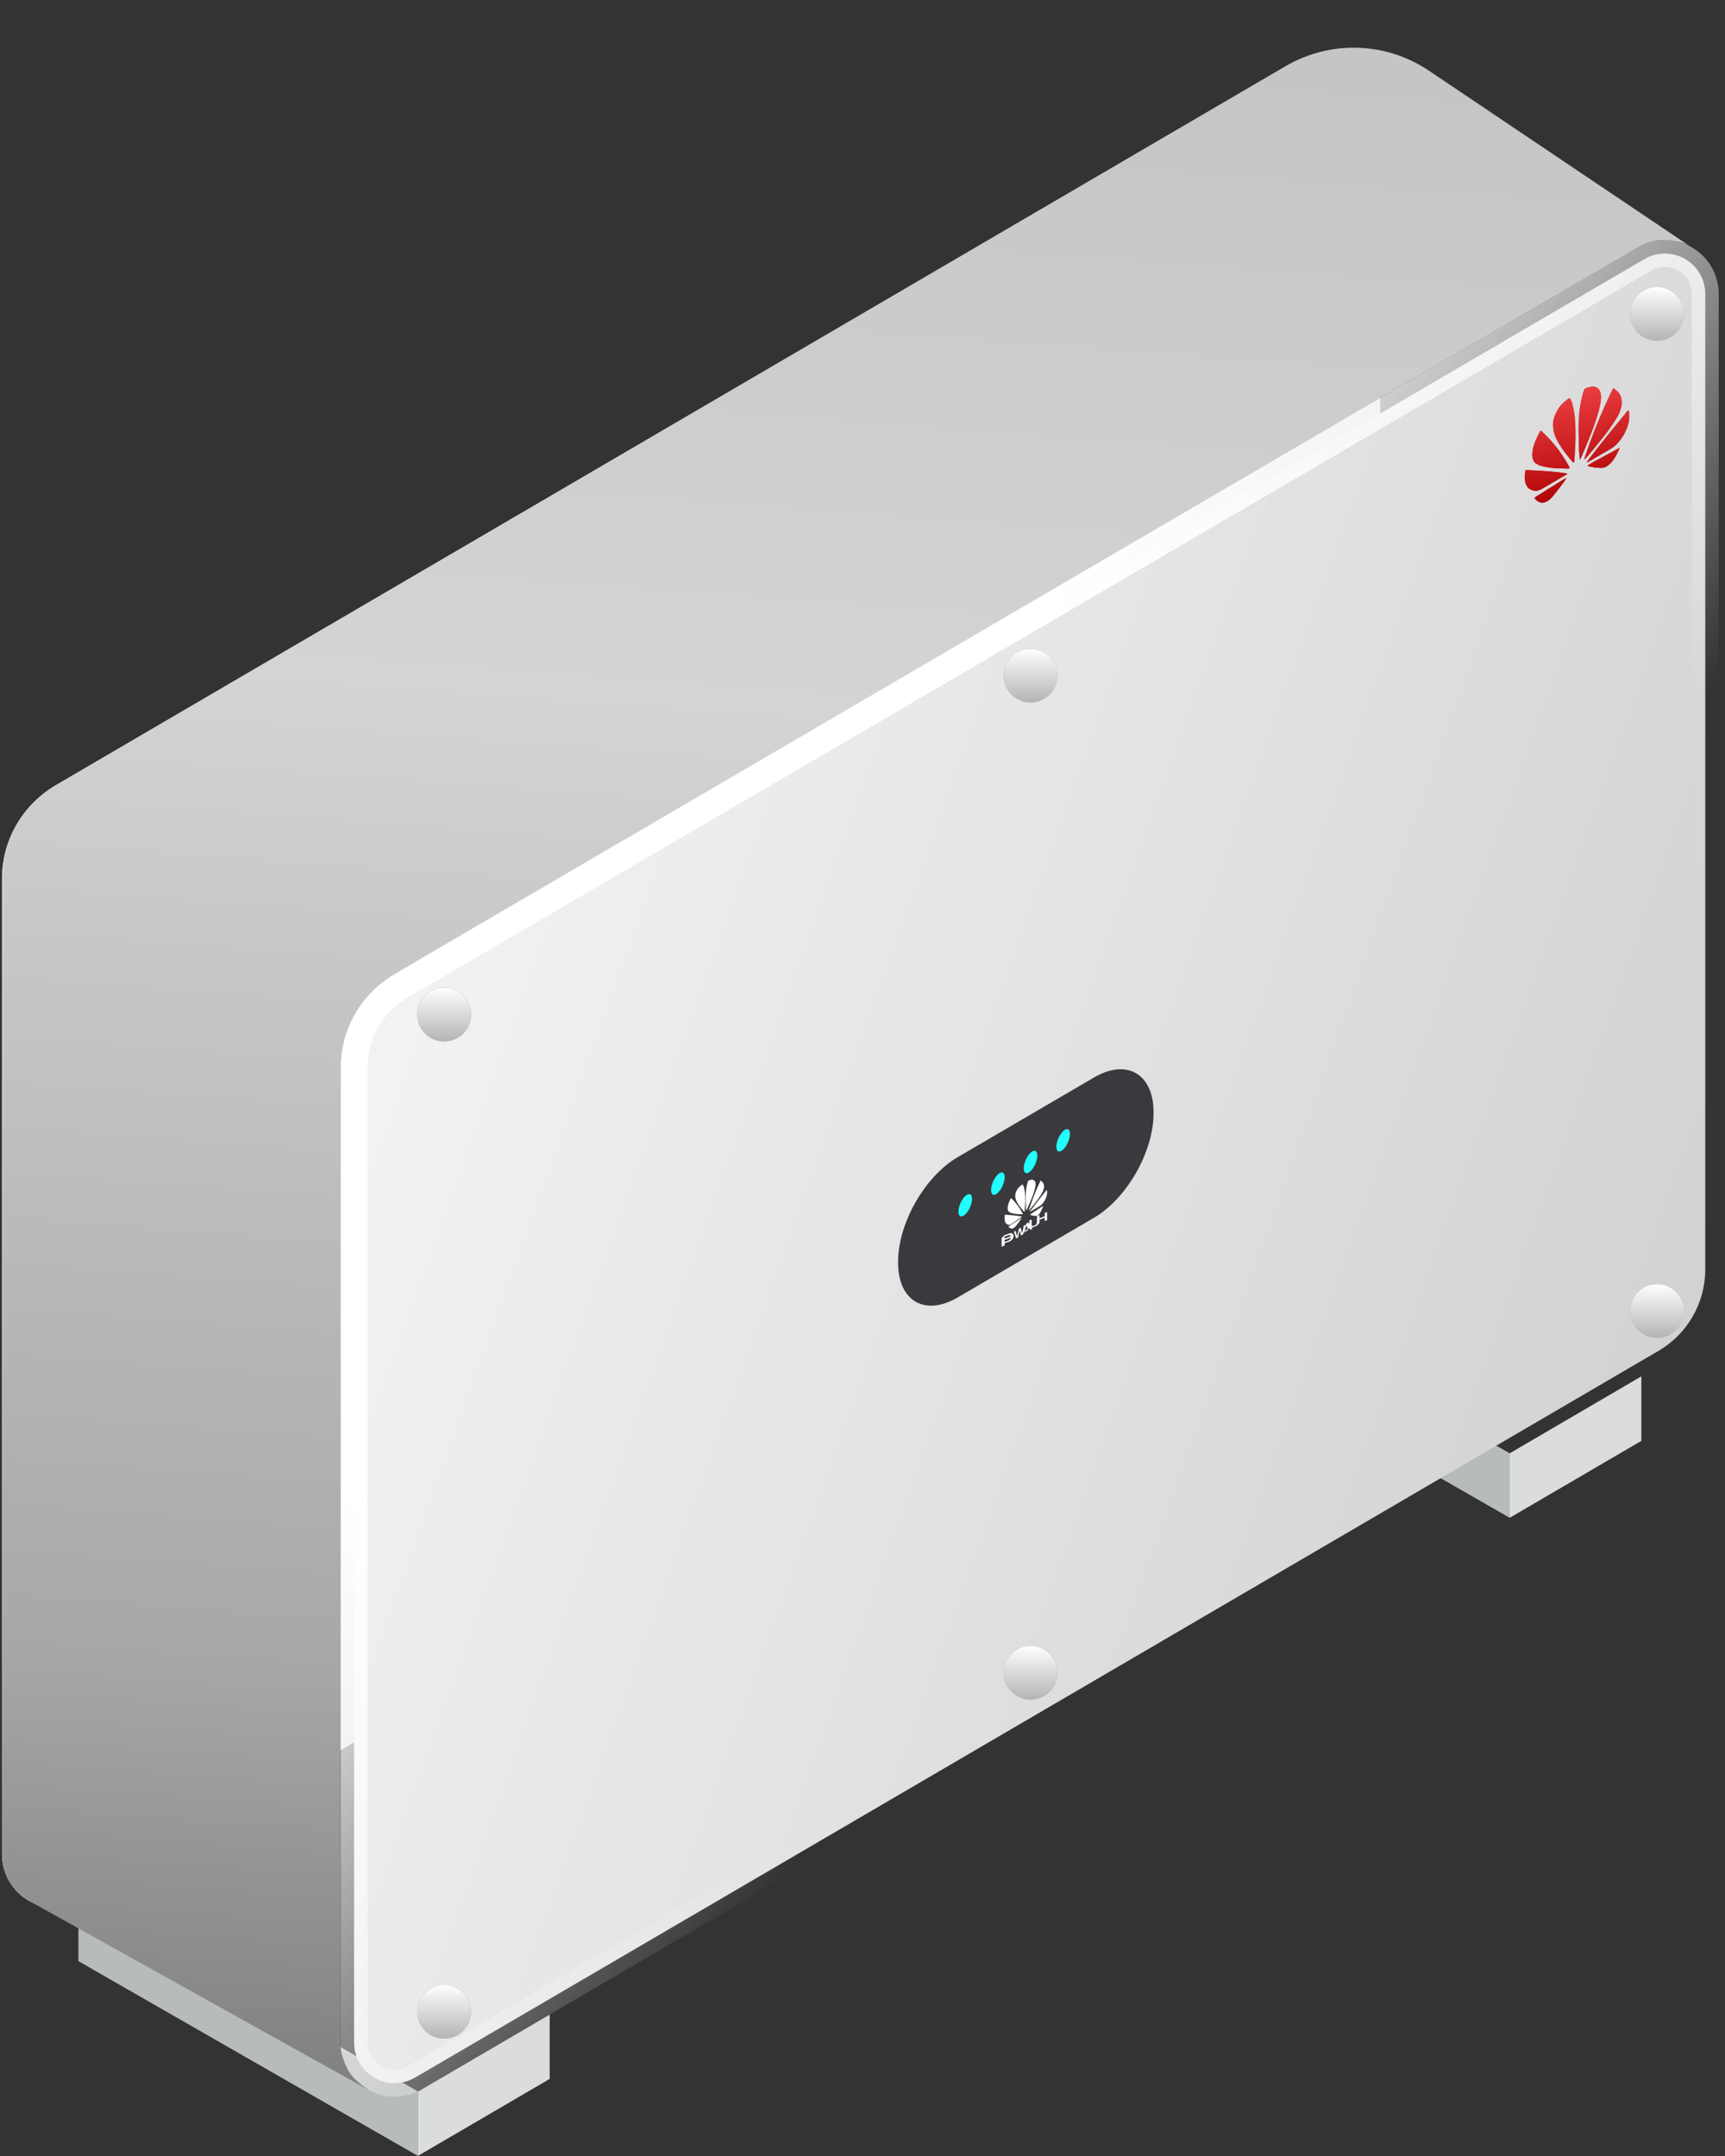 <?xml version="1.0" encoding="UTF-8"?>
<svg width="64px" height="80px" viewBox="0 0 64 80" version="1.1" xmlns="http://www.w3.org/2000/svg" xmlns:xlink="http://www.w3.org/1999/xlink">
    <rect x="0" y="0" width="64" height="80" fill="#333333" stroke="none"/>
    <title>icon_华为逆变器1</title>
    <defs>
        <linearGradient x1="60.065%" y1="3.276%" x2="73.863%" y2="93.989%" id="linearGradient-1">
            <stop stop-color="#F6F6F6" offset="0%"></stop>
            <stop stop-color="#D5D5D5" offset="100%"></stop>
        </linearGradient>
        <path d="M17.078,2.638 L61.712,28.728 C62.939,29.446 63.693,30.76 63.693,32.182 L63.693,68.376 C63.693,69.481 62.798,70.376 61.693,70.376 C61.338,70.376 60.99,70.282 60.684,70.103 L14.545,43.134 C13.318,42.416 12.564,41.102 12.564,39.68 L12.564,5.228 C12.564,3.572 13.907,2.228 15.564,2.228 C16.096,2.228 16.618,2.37 17.078,2.638 Z" id="path-2"></path>
        <linearGradient x1="89.393%" y1="28.8%" x2="-71.578%" y2="105%" id="linearGradient-3">
            <stop stop-color="#F2F2F2" offset="0%"></stop>
            <stop stop-color="#B4B4B4" offset="100%"></stop>
        </linearGradient>
        <linearGradient x1="74.445%" y1="43.694%" x2="48.567%" y2="70.399%" id="linearGradient-4">
            <stop stop-color="#FFFFFF" offset="0%"></stop>
            <stop stop-color="#FFFFFF" stop-opacity="0" offset="100%"></stop>
        </linearGradient>
        <linearGradient x1="60.477%" y1="1.704%" x2="39.523%" y2="98.296%" id="linearGradient-5">
            <stop stop-color="#EC4043" offset="0%"></stop>
            <stop stop-color="#AC0003" offset="100%"></stop>
        </linearGradient>
        <path d="M1.419,0.007 C1.495,0.019 1.574,0.046 1.655,0.086 C1.711,0.213 1.741,0.338 1.769,0.462 L1.809,0.649 L1.809,0.649 C1.839,0.844 1.863,1.035 1.867,1.217 C1.876,1.285 1.878,1.349 1.878,1.412 L1.877,1.537 L1.88,1.688 L1.874,1.856 L1.874,1.943 L1.874,2.062 L1.874,2.062 L1.862,2.295 C1.861,2.334 1.86,2.374 1.861,2.414 C1.855,2.44 1.852,2.468 1.851,2.497 L1.847,2.584 C1.845,2.627 1.841,2.669 1.829,2.705 C1.809,2.681 1.795,2.654 1.783,2.625 L1.758,2.568 C1.602,2.211 1.458,1.854 1.324,1.496 L1.276,1.356 C1.163,1.029 1.058,0.695 1.047,0.395 C1.038,0.135 1.188,-0.022 1.391,0.002 L1.419,0.007 Z M2.23,0.436 C2.239,0.434 2.25,0.441 2.26,0.45 L2.282,0.469 C2.286,0.472 2.289,0.474 2.293,0.477 L2.365,0.537 C2.449,0.607 2.534,0.681 2.605,0.784 C2.689,0.916 2.768,1.06 2.8,1.203 C2.845,1.38 2.828,1.533 2.8,1.669 C2.761,1.84 2.686,1.978 2.611,2.113 C2.587,2.154 2.553,2.185 2.532,2.229 C2.488,2.315 2.431,2.386 2.376,2.456 C2.332,2.517 2.286,2.574 2.24,2.63 L2.097,2.796 L2.093,2.8 L2.082,2.811 C2.071,2.821 2.058,2.827 2.042,2.798 C2.027,2.604 2.015,2.415 2.009,2.228 C1.996,2.087 1.995,1.951 1.995,1.817 L1.997,1.615 C1.997,1.582 1.997,1.548 1.997,1.514 L2.005,1.401 L2.019,1.174 C2.021,1.137 2.024,1.1 2.028,1.064 C2.06,0.898 2.082,0.724 2.131,0.573 C2.139,0.564 2.145,0.553 2.151,0.541 L2.168,0.502 C2.179,0.477 2.192,0.453 2.212,0.442 L2.23,0.436 Z M0.582,0.064 C0.594,0.064 0.603,0.077 0.611,0.092 L0.622,0.114 C0.623,0.118 0.625,0.121 0.627,0.124 C0.981,0.855 1.29,1.598 1.551,2.342 L1.633,2.579 C1.647,2.623 1.661,2.667 1.663,2.708 C1.634,2.683 1.607,2.653 1.58,2.623 L1.527,2.561 C1.274,2.265 1.028,1.959 0.789,1.643 C0.7,1.518 0.609,1.394 0.53,1.262 C0.373,1.042 0.264,0.763 0.278,0.545 C0.293,0.31 0.418,0.175 0.556,0.081 L0.582,0.064 Z M3.274,1.635 L3.305,1.653 L3.4,1.845 C3.431,1.909 3.461,1.973 3.487,2.038 L3.511,2.103 C3.566,2.247 3.593,2.39 3.601,2.522 C3.595,2.66 3.556,2.782 3.475,2.844 L3.444,2.86 L3.386,2.896 C3.367,2.908 3.347,2.919 3.325,2.925 C3.031,3.021 2.699,3.037 2.366,3.042 L2.303,3.046 C2.274,3.047 2.245,3.045 2.214,3.03 C2.219,2.988 2.235,2.957 2.253,2.928 L2.28,2.884 C2.285,2.876 2.289,2.868 2.293,2.86 C2.497,2.504 2.733,2.186 2.999,1.908 L3.128,1.778 L3.226,1.684 L3.274,1.635 Z M0.013,0.925 L0.014,0.926 L0.017,0.919 L0.021,0.902 C0.024,0.891 0.029,0.882 0.041,0.887 C0.065,0.906 0.087,0.932 0.108,0.958 L0.15,1.012 C0.563,1.512 0.974,2.016 1.373,2.535 L1.543,2.759 C1.559,2.777 1.567,2.8 1.573,2.824 C1.275,2.654 0.977,2.48 0.681,2.305 C0.501,2.202 0.329,2.006 0.203,1.789 C0.094,1.589 0.011,1.368 0.002,1.173 L0,1.088 C-0.001,1.03 0,0.974 0.013,0.925 Z M3.761,3.1 C3.791,3.097 3.821,3.094 3.856,3.119 L3.873,3.288 C3.875,3.316 3.877,3.344 3.878,3.371 L3.874,3.405 L3.868,3.476 C3.862,3.534 3.854,3.591 3.83,3.634 L3.803,3.686 C3.779,3.729 3.751,3.767 3.712,3.788 L3.69,3.799 L3.648,3.825 C3.612,3.846 3.575,3.864 3.528,3.862 C3.446,3.887 3.339,3.847 3.236,3.794 C2.925,3.614 2.611,3.431 2.299,3.246 C2.307,3.233 2.315,3.221 2.331,3.221 C2.736,3.158 3.157,3.13 3.58,3.109 L3.761,3.1 Z M0.68,2.45 C0.848,2.528 1.018,2.645 1.186,2.72 L1.33,2.8 C1.402,2.84 1.474,2.882 1.545,2.93 C1.527,2.954 1.5,2.962 1.473,2.966 L1.431,2.973 L1.411,2.977 C1.284,3.007 1.15,3.021 1.01,3.018 C0.88,3.017 0.719,2.901 0.601,2.736 L0.58,2.705 C0.483,2.571 0.416,2.42 0.353,2.272 C0.396,2.291 0.44,2.315 0.484,2.34 L0.615,2.415 L0.68,2.45 Z M2.328,3.388 C2.447,3.448 2.567,3.523 2.687,3.6 C2.849,3.716 3.015,3.794 3.177,3.909 C3.291,3.987 3.406,4.043 3.52,4.126 C3.486,4.188 3.437,4.231 3.381,4.263 L3.353,4.278 C3.25,4.341 3.092,4.31 2.948,4.189 C2.869,4.115 2.796,4.026 2.725,3.936 L2.641,3.827 C2.627,3.809 2.613,3.791 2.599,3.774 C2.538,3.695 2.48,3.614 2.419,3.532 L2.379,3.476 C2.366,3.457 2.354,3.438 2.343,3.418 L2.328,3.388 Z" id="path-6"></path>
        <linearGradient x1="50%" y1="100%" x2="50%" y2="5.1%" id="linearGradient-7">
            <stop stop-color="#D2D2D2" offset="0%"></stop>
            <stop stop-color="#7A7A7A" offset="100%"></stop>
        </linearGradient>
        <linearGradient x1="50%" y1="0%" x2="50%" y2="100%" id="linearGradient-8">
            <stop stop-color="#FFFFFF" offset="0%"></stop>
            <stop stop-color="#B4B4B4" offset="100%"></stop>
        </linearGradient>
        <linearGradient x1="50%" y1="0%" x2="56.988%" y2="116.6%" id="linearGradient-9">
            <stop stop-color="#C5C5C5" offset="0%"></stop>
            <stop stop-color="#D4D4D4" offset="28.1%"></stop>
            <stop stop-color="#A7A7A7" offset="69.6%"></stop>
            <stop stop-color="#636363" offset="100%"></stop>
        </linearGradient>
    </defs>
    <g id="光储充及工商储管理系统V1.3" stroke="none" stroke-width="1" fill="none" fill-rule="evenodd">
        <g id="3_2_6.设备监视_站点拓扑_示范站光伏发电能量流" transform="translate(-905, -418)">
            <g id="main" transform="translate(212, 102)">
                <g transform="translate(279, 40)" id="拓扑图">
                    <g transform="translate(0, 276)">
                        <g id="逆变器01" transform="translate(395, 0)">
                            <g transform="translate(19, 0)" id="icon_华为逆变器1">
                                <g id="华为逆变器1" transform="translate(31.884, 40) scale(-1, 1) translate(-31.884, -40) ">
                                    <polygon id="矩形备份-72" fill="#B8BBBC" points="7.756 53.926 20.357 46.699 20.357 49.089 7.756 56.319"></polygon>
                                    <polygon id="矩形备份-73" fill="#B8BBBC" points="48.257 77.607 60.859 70.38 60.859 72.77 48.257 80"></polygon>
                                    <g id="逆变器1备份-2" transform="translate(0, 0.422)">
                                        <g id="矩形备份">
                                            <use fill="url(#linearGradient-1)" xlink:href="#path-2"></use>
                                            <use fill="#D2D2D2" xlink:href="#path-2"></use>
                                        </g>
                                        <path d="M2,8.986 C2.266,8.986 2.527,9.056 2.757,9.191 L2.757,9.191 L48.896,36.16 C49.97,36.788 50.63,37.938 50.63,39.182 L50.63,39.182 L50.63,75.376 C50.63,75.79 50.462,76.165 50.19,76.437 C49.919,76.708 49.544,76.876 49.13,76.876 C48.864,76.876 48.602,76.805 48.373,76.671 L48.373,76.671 L2.234,49.702 C1.16,49.074 0.5,47.924 0.5,46.68 L0.5,46.68 L0.5,10.486 C0.5,10.071 0.668,9.696 0.939,9.425 C1.211,9.154 1.586,8.986 2,8.986 Z" id="矩形" stroke="url(#linearGradient-4)" fill="url(#linearGradient-3)" fill-rule="nonzero"></path>
                                        <polygon id="矩形" fill="#DADCDE" points="2.872 50.649 7.756 53.504 7.756 55.897 2.872 53.043"></polygon>
                                        <polygon id="矩形备份-66" fill="#DADCDE" points="43.374 74.33 48.257 77.185 48.257 79.571 43.374 76.717"></polygon>
                                        <g id="编组-70" transform="translate(20.969, 39.254)">
                                            <path d="M2.212,0.306 L7.267,3.261 C8.468,3.963 9.445,5.653 9.478,7.067 L9.479,7.173 C9.479,8.601 8.489,9.18 7.267,8.466 L2.212,5.511 C1.011,4.809 0.034,3.119 0.001,1.705 L0,1.599 C0,0.171 0.99,-0.408 2.212,0.306 Z" id="矩形" fill="#3A3A3E"></path>
                                            <g id="LOGO" transform="translate(3.95, 4.098)" fill="#FFFFFF" fill-rule="nonzero">
                                                <path d="M0.592,0.003 C0.625,0.007 0.661,0.018 0.697,0.035 C0.715,0.075 0.728,0.114 0.738,0.154 L0.765,0.272 C0.779,0.355 0.789,0.435 0.791,0.513 C0.795,0.541 0.796,0.568 0.796,0.595 L0.796,0.675 L0.797,0.708 L0.797,0.708 L0.795,0.771 L0.795,0.771 L0.794,0.82 C0.796,0.888 0.787,0.951 0.788,1.02 C0.78,1.058 0.787,1.107 0.774,1.143 C0.767,1.135 0.761,1.125 0.756,1.115 L0.743,1.086 C0.673,0.935 0.609,0.785 0.549,0.634 L0.511,0.529 C0.468,0.406 0.431,0.282 0.426,0.169 C0.422,0.063 0.484,-0.004 0.57,0 L0.592,0.003 Z M0.916,0.179 C0.919,0.179 0.922,0.18 0.925,0.182 L0.993,0.234 C1.025,0.26 1.056,0.288 1.083,0.325 C1.121,0.38 1.156,0.441 1.17,0.501 C1.19,0.576 1.183,0.641 1.17,0.699 C1.153,0.771 1.119,0.83 1.086,0.888 C1.075,0.905 1.06,0.918 1.051,0.937 C1.038,0.962 1.022,0.983 1.006,1.004 L0.981,1.034 C0.943,1.087 0.9,1.133 0.858,1.18 L0.851,1.186 C0.846,1.191 0.84,1.193 0.833,1.181 C0.826,1.099 0.821,1.019 0.818,0.94 C0.813,0.888 0.812,0.837 0.812,0.787 L0.813,0.637 C0.819,0.574 0.82,0.508 0.827,0.447 L0.847,0.34 C0.854,0.305 0.862,0.27 0.872,0.238 L0.881,0.226 L0.895,0.197 C0.897,0.193 0.9,0.189 0.904,0.185 L0.916,0.179 Z M0.237,0.032 C0.241,0.032 0.245,0.036 0.247,0.041 L0.255,0.057 L0.255,0.057 C0.391,0.347 0.511,0.641 0.613,0.937 L0.655,1.063 C0.664,1.091 0.675,1.12 0.677,1.146 L0.658,1.126 L0.658,1.126 L0.622,1.084 L0.622,1.084 C0.519,0.96 0.418,0.832 0.321,0.699 L0.267,0.621 C0.249,0.594 0.232,0.567 0.216,0.539 C0.152,0.447 0.108,0.33 0.113,0.237 C0.119,0.142 0.166,0.085 0.219,0.044 L0.237,0.032 Z M1.332,0.681 L1.345,0.689 L1.381,0.764 C1.399,0.802 1.416,0.839 1.429,0.878 C1.451,0.939 1.462,0.999 1.466,1.055 C1.463,1.113 1.447,1.166 1.414,1.192 C1.392,1.202 1.376,1.22 1.353,1.227 C1.233,1.27 1.099,1.278 0.963,1.283 L0.933,1.285 C0.923,1.285 0.912,1.284 0.901,1.279 C0.903,1.263 0.908,1.251 0.914,1.24 L0.933,1.206 C1.024,1.039 1.132,0.891 1.254,0.763 C1.27,0.744 1.288,0.727 1.306,0.709 L1.332,0.681 Z M0.006,0.4 L0.009,0.388 C0.011,0.385 0.013,0.382 0.017,0.384 L0.032,0.399 L0.061,0.436 C0.253,0.675 0.444,0.917 0.628,1.168 C0.634,1.175 0.638,1.185 0.64,1.195 C0.519,1.125 0.398,1.053 0.277,0.98 C0.204,0.938 0.134,0.856 0.083,0.765 C0.039,0.681 0.005,0.587 0.001,0.505 L0,0.451 C0,0.433 0.002,0.415 0.006,0.4 Z M1.413,1.308 L1.531,1.299 C1.543,1.297 1.555,1.296 1.569,1.308 L1.576,1.39 C1.577,1.403 1.578,1.417 1.578,1.43 L1.574,1.484 C1.571,1.511 1.568,1.537 1.559,1.558 C1.546,1.588 1.533,1.619 1.511,1.633 C1.487,1.648 1.466,1.671 1.436,1.671 C1.402,1.683 1.359,1.664 1.317,1.639 C1.19,1.554 1.063,1.467 0.936,1.38 C0.939,1.373 0.942,1.368 0.948,1.368 C1.099,1.337 1.256,1.321 1.413,1.308 Z M0.233,1.027 L0.277,1.057 L0.328,1.089 L0.431,1.16 C0.448,1.172 0.466,1.182 0.483,1.192 C0.532,1.224 0.581,1.256 0.629,1.296 C0.624,1.305 0.617,1.309 0.609,1.312 L0.574,1.321 C0.523,1.338 0.468,1.346 0.411,1.345 C0.355,1.345 0.284,1.28 0.236,1.188 C0.197,1.12 0.169,1.044 0.144,0.968 C0.173,0.984 0.203,1.006 0.233,1.027 Z M0.948,1.43 C0.996,1.454 1.045,1.485 1.094,1.517 L1.143,1.551 L1.243,1.612 C1.26,1.622 1.276,1.633 1.293,1.645 C1.339,1.678 1.386,1.701 1.433,1.735 C1.417,1.766 1.392,1.786 1.364,1.8 C1.323,1.828 1.258,1.816 1.2,1.765 C1.169,1.735 1.14,1.7 1.113,1.664 L1.058,1.591 L0.985,1.49 C0.974,1.475 0.964,1.461 0.955,1.445 L0.948,1.43 Z" id="形状"></path>
                                                <path d="M0,1.199 C0.029,1.211 0.057,1.222 0.086,1.233 L0.086,1.315 L0.087,1.357 L0.087,1.357 C0.152,1.384 0.218,1.41 0.283,1.434 L0.285,1.394 L0.284,1.312 C0.313,1.324 0.341,1.335 0.371,1.346 C0.369,1.445 0.369,1.546 0.371,1.646 L0.284,1.612 L0.285,1.53 L0.283,1.489 L0.283,1.489 C0.219,1.461 0.153,1.436 0.087,1.412 C0.085,1.452 0.086,1.493 0.086,1.535 L0,1.501 L0.001,1.35 L0,1.199 Z M0.291,1.372 C0.32,1.384 0.349,1.395 0.379,1.406 L0.38,1.601 L0.38,1.601 C0.38,1.628 0.405,1.667 0.44,1.687 L0.456,1.694 C0.499,1.717 0.561,1.731 0.571,1.695 L0.573,1.625 L0.572,1.48 C0.602,1.492 0.63,1.503 0.66,1.514 L0.661,1.708 L0.661,1.708 L0.659,1.738 C0.657,1.753 0.651,1.766 0.635,1.771 C0.588,1.789 0.519,1.767 0.457,1.74 L0.409,1.718 C0.386,1.706 0.363,1.692 0.344,1.673 C0.311,1.641 0.292,1.604 0.293,1.573 L0.291,1.372 Z M0.694,1.591 L0.774,1.628 C0.783,1.665 0.805,1.702 0.817,1.739 L0.836,1.781 L0.868,1.866 C0.874,1.88 0.88,1.894 0.888,1.908 C0.9,1.937 0.912,1.965 0.919,1.995 L0.869,1.972 L0.844,1.959 L0.844,1.959 C0.827,1.932 0.823,1.903 0.808,1.875 C0.757,1.846 0.705,1.823 0.654,1.805 L0.631,1.841 C0.627,1.847 0.623,1.852 0.617,1.857 C0.594,1.848 0.572,1.837 0.549,1.826 C0.551,1.798 0.566,1.782 0.582,1.766 C0.598,1.736 0.617,1.711 0.632,1.681 C0.643,1.672 0.65,1.661 0.657,1.649 L0.677,1.613 L0.677,1.613 L0.694,1.591 Z M0.698,1.856 C0.747,1.898 0.798,1.928 0.846,1.942 L0.8,1.783 C0.791,1.757 0.782,1.731 0.772,1.704 C0.746,1.734 0.732,1.776 0.715,1.816 L0.698,1.856 Z M0.805,1.677 L0.867,1.714 C0.872,1.746 0.878,1.778 0.887,1.811 C0.903,1.867 0.908,1.921 0.925,1.977 L0.932,1.978 L0.94,1.937 L0.962,1.86 C0.966,1.847 0.968,1.833 0.97,1.819 C0.973,1.806 0.976,1.794 0.98,1.782 L1.049,1.823 L1.081,1.96 L1.1,2.054 C1.103,2.067 1.107,2.08 1.115,2.092 L1.127,2.042 L1.127,2.042 L1.157,1.947 C1.162,1.931 1.167,1.915 1.171,1.898 L1.191,1.907 L1.232,1.932 C1.203,2.015 1.173,2.096 1.146,2.181 L1.101,2.155 C1.093,2.151 1.086,2.146 1.078,2.141 C1.075,2.137 1.073,2.131 1.072,2.126 L1.036,1.964 C1.03,1.939 1.024,1.914 1.017,1.89 L1.01,1.904 L1.002,1.936 L0.966,2.073 L0.966,2.073 C0.943,2.061 0.92,2.047 0.897,2.032 L0.885,1.995 L0.867,1.922 C0.864,1.909 0.861,1.897 0.856,1.885 C0.839,1.824 0.829,1.762 0.808,1.701 L0.805,1.689 L0.805,1.677 Z M1.293,1.995 C1.317,1.979 1.355,1.978 1.396,1.993 L1.614,2.071 L1.614,2.125 C1.552,2.101 1.489,2.078 1.426,2.057 C1.38,2.044 1.351,2.066 1.348,2.098 L1.436,2.131 L1.614,2.194 L1.614,2.248 C1.528,2.216 1.44,2.183 1.353,2.154 C1.343,2.181 1.366,2.223 1.411,2.246 C1.478,2.279 1.546,2.297 1.614,2.324 L1.614,2.371 C1.541,2.345 1.469,2.32 1.396,2.293 C1.325,2.261 1.266,2.203 1.25,2.146 C1.239,2.093 1.24,2.037 1.275,2.007 L1.293,1.995 Z M1.578,2.107 C1.613,2.115 1.65,2.128 1.685,2.146 L1.688,2.211 L1.688,2.437 C1.688,2.453 1.687,2.469 1.684,2.484 L1.578,2.445 L1.579,2.276 L1.578,2.107 Z" id="形状"></path>
                                            </g>
                                            <g id="编组-65" transform="translate(5.171, 3.842) rotate(-8) translate(-5.171, -3.842) translate(3.318, 1.963)" fill="#22FFFF">
                                                <path d="M0.222,0.821 C0.344,0.928 0.444,0.84 0.444,0.626 C0.444,0.412 0.344,0.152 0.222,0.045 C0.099,-0.061 0,0.026 0,0.241 C0,0.455 0.099,0.715 0.222,0.821 Z" id="椭圆形"></path>
                                                <path d="M1.309,1.785 C1.432,1.891 1.531,1.804 1.531,1.589 C1.531,1.375 1.432,1.115 1.309,1.009 C1.187,0.902 1.087,0.99 1.087,1.204 C1.087,1.418 1.187,1.678 1.309,1.785 Z" id="椭圆形备份-62"></path>
                                                <path d="M2.397,2.748 C2.519,2.854 2.618,2.767 2.618,2.553 C2.618,2.339 2.519,2.079 2.397,1.972 C2.274,1.866 2.175,1.953 2.175,2.167 C2.175,2.382 2.274,2.642 2.397,2.748 Z" id="椭圆形备份-63"></path>
                                                <path d="M3.484,3.711 C3.606,3.818 3.706,3.73 3.706,3.516 C3.706,3.302 3.606,3.042 3.484,2.936 C3.361,2.829 3.262,2.917 3.262,3.131 C3.262,3.345 3.361,3.605 3.484,3.711 Z" id="椭圆形备份-64"></path>
                                            </g>
                                        </g>
                                        <g id="LOGO3" transform="translate(3.321, 13.922)" fill-rule="nonzero">
                                            <g id="形状">
                                                <use fill="#C71F1E" xlink:href="#path-6"></use>
                                                <use fill="url(#linearGradient-5)" xlink:href="#path-6"></use>
                                            </g>
                                        </g>
                                        <g id="1" transform="translate(1.757, 10.578)" fill-rule="nonzero">
                                            <g id="组_1" transform="translate(45, 26)">
                                                <ellipse id="椭圆_8-10" fill="url(#linearGradient-7)" cx="0.533" cy="0.647" rx="1" ry="1"></ellipse>
                                                <ellipse id="椭圆_7-10" fill="url(#linearGradient-8)" cx="0.533" cy="0.647" rx="1" ry="1"></ellipse>
                                            </g>
                                            <g id="组_2" transform="translate(23.243, 13.422)">
                                                <ellipse id="椭圆_8-10" fill="url(#linearGradient-7)" cx="0.533" cy="0.647" rx="1" ry="1"></ellipse>
                                                <ellipse id="椭圆_7-10" fill="url(#linearGradient-8)" cx="0.533" cy="0.647" rx="1" ry="1"></ellipse>
                                            </g>
                                            <g id="组_3" transform="translate(0, 0)">
                                                <ellipse id="椭圆_8-10" fill="url(#linearGradient-7)" cx="0.533" cy="0.647" rx="1" ry="1"></ellipse>
                                                <ellipse id="椭圆_7-10" fill="url(#linearGradient-8)" cx="0.533" cy="0.647" rx="1" ry="1"></ellipse>
                                            </g>
                                        </g>
                                        <g id="1备份" transform="translate(1.757, 47.578)" fill-rule="nonzero">
                                            <g id="组_1" transform="translate(45, 26)">
                                                <ellipse id="椭圆_8-10" fill="url(#linearGradient-7)" cx="0.533" cy="0.647" rx="1" ry="1"></ellipse>
                                                <ellipse id="椭圆_7-10" fill="url(#linearGradient-8)" cx="0.533" cy="0.647" rx="1" ry="1"></ellipse>
                                            </g>
                                            <g id="组_2" transform="translate(23.243, 13.422)">
                                                <ellipse id="椭圆_8-10" fill="url(#linearGradient-7)" cx="0.533" cy="0.647" rx="1" ry="1"></ellipse>
                                                <ellipse id="椭圆_7-10" fill="url(#linearGradient-8)" cx="0.533" cy="0.647" rx="1" ry="1"></ellipse>
                                            </g>
                                            <g id="组_3" transform="translate(0, 0)">
                                                <ellipse id="椭圆_8-10" fill="url(#linearGradient-7)" cx="0.533" cy="0.647" rx="1" ry="1"></ellipse>
                                                <ellipse id="椭圆_7-10" fill="url(#linearGradient-8)" cx="0.533" cy="0.647" rx="1" ry="1"></ellipse>
                                            </g>
                                        </g>
                                    </g>
                                    <path d="M49.214,36.201 L48.571,35.809 L48.571,35.809 L2.965,9.16 C2.607,8.966 2.249,8.884 1.89,8.913 C1.531,8.943 1.258,9.017 1.071,9.136 L10.755,2.621 C12.347,1.55 14.413,1.485 16.069,2.454 L61.397,28.957 L61.397,28.957 L61.656,29.108 C62.888,29.824 63.645,31.141 63.645,32.566 L63.645,32.837 L63.645,32.837 L63.692,68.879 C63.661,69.306 63.547,69.653 63.352,69.92 C63.157,70.186 62.923,70.398 62.651,70.555 L50.051,77.574 C50.404,77.342 50.645,77.132 50.774,76.944 C50.969,76.662 51.13,76.159 51.13,75.962 C51.13,64.068 51.13,52.043 51.13,39.887 L51.13,39.615 C51.13,38.221 50.404,36.927 49.214,36.201 Z" id="矩形备份-74" fill="url(#linearGradient-9)" fill-rule="nonzero"></path>
                                </g>
                            </g>
                        </g>
                    </g>
                </g>
            </g>
        </g>
    </g>
</svg>